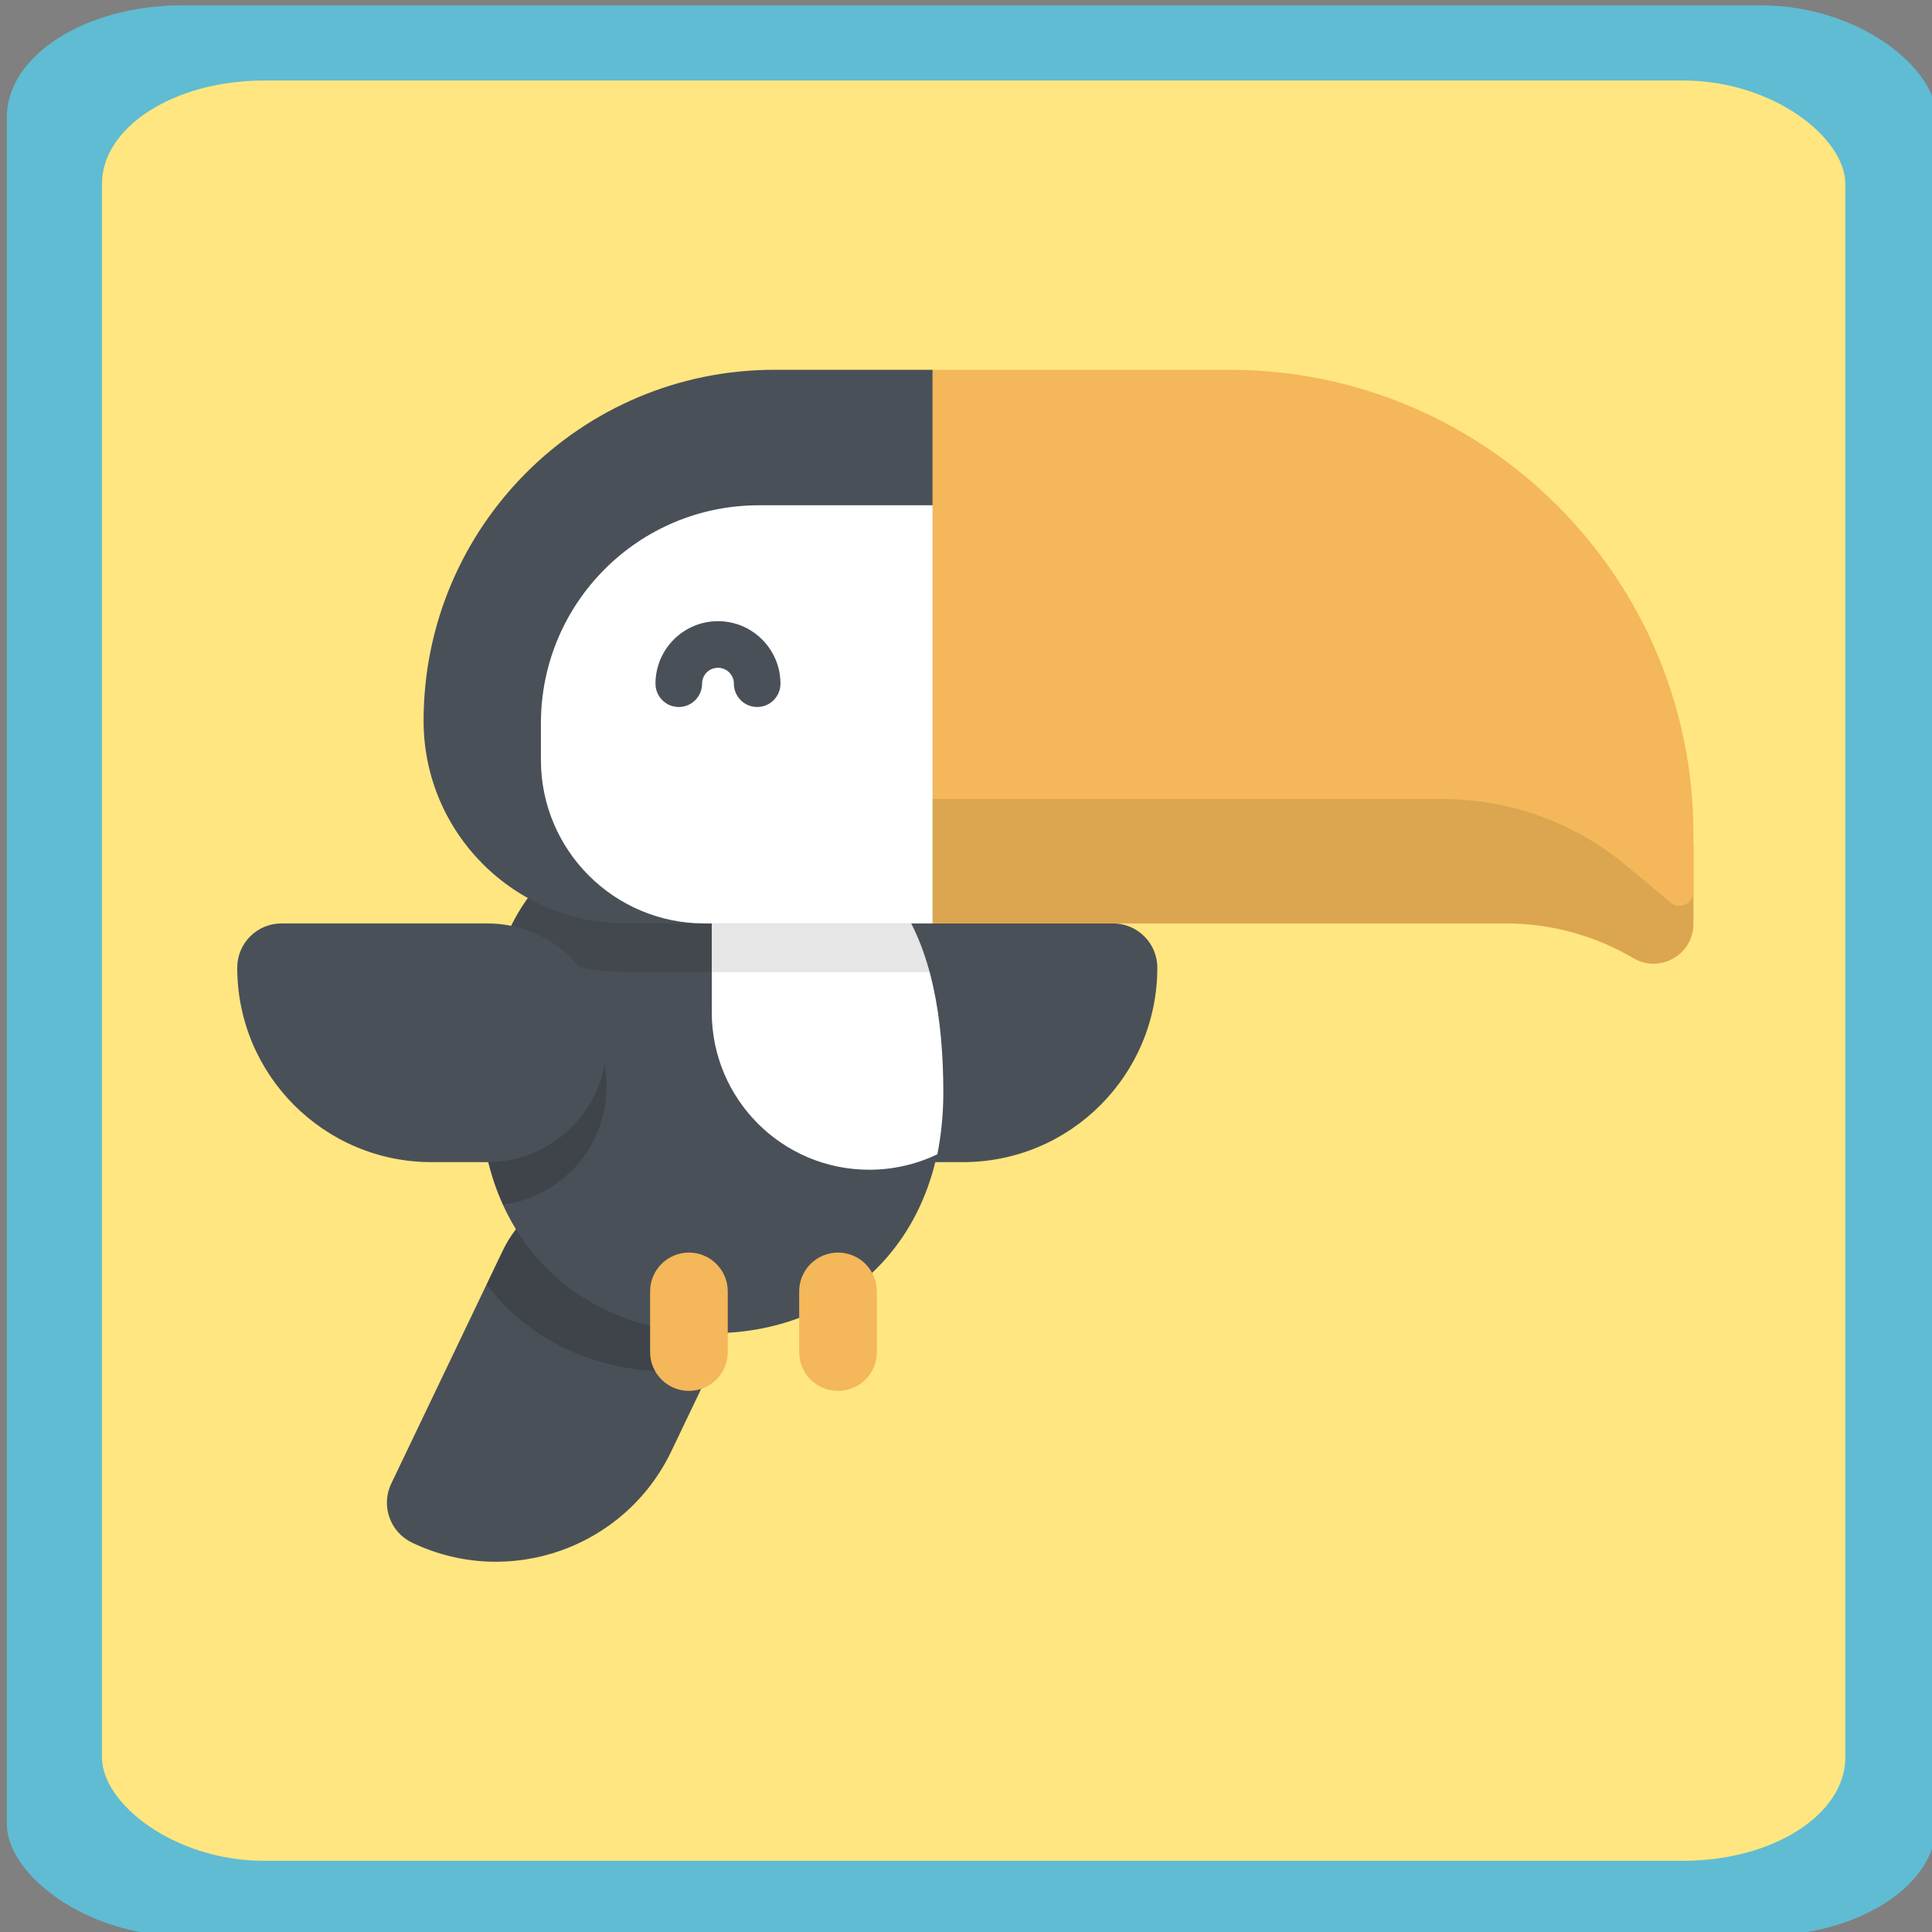 <?xml version="1.0" encoding="UTF-8" standalone="no"?>
<!-- Generator: Adobe Illustrator 19.0.0, SVG Export Plug-In . SVG Version: 6.00 Build 0)  -->

<svg
   xmlns:dc="http://purl.org/dc/elements/1.1/"
   xmlns:cc="http://creativecommons.org/ns#"
   xmlns:rdf="http://www.w3.org/1999/02/22-rdf-syntax-ns#"
   xmlns:svg="http://www.w3.org/2000/svg"
   xmlns="http://www.w3.org/2000/svg"
   xmlns:sodipodi="http://sodipodi.sourceforge.net/DTD/sodipodi-0.dtd"
   xmlns:inkscape="http://www.inkscape.org/namespaces/inkscape"
   version="1.1"
   id="Layer_1"
   x="0px"
   y="0px"
   viewBox="0 0 512 512"
   style="enable-background:new 0 0 512 512;"
   xml:space="preserve"
   sodipodi:docname="tucan.svg"
   inkscape:version="0.92.2 (5c3e80d, 2017-08-06)"><rect x="0" y="0" width="512" height="512" fill="#808080" stroke="none"/><defs
     id="defs43" /><sodipodi:namedview
     pagecolor="#ffffff"
     bordercolor="#666666"
     borderopacity="1"
     objecttolerance="10"
     gridtolerance="10"
     guidetolerance="10"
     inkscape:pageopacity="0"
     inkscape:pageshadow="2"
     inkscape:window-width="1280"
     inkscape:window-height="945"
     id="namedview41"
     showgrid="false"
     inkscape:zoom="0.4609375"
     inkscape:cx="190.62287"
     inkscape:cy="367.38569"
     inkscape:window-x="-9"
     inkscape:window-y="-9"
     inkscape:window-maximized="1"
     inkscape:current-layer="g8" /><g
     id="g858"
     transform="translate(1.534)"><g
       transform="matrix(1.567,0,0,1,-145.237,0)"
       id="g8"><rect
         style="opacity:1;fill:#5fbcd3;fill-opacity:1;stroke:none;stroke-width:0.341;stroke-linecap:butt;stroke-miterlimit:4;stroke-dasharray:none;stroke-dashoffset:0;stroke-opacity:1;paint-order:normal"
         id="rect841"
         width="326.329"
         height="511.659"
         x="92.858"
         y="1.406"
         ry="29.706" /><rect
         ry="27.392"
         y="21.34"
         x="108.953"
         height="471.792"
         width="294.832"
         id="rect843"
         style="opacity:1;fill:#ffe680;fill-opacity:1;stroke:none;stroke-width:0.311;stroke-linecap:butt;stroke-miterlimit:4;stroke-dasharray:none;stroke-dashoffset:0;stroke-opacity:1;paint-order:normal" /><g
         id="g940"
         transform="matrix(0.481,0,0,0.754,131.828,62.915)"><path
           id="path834"
           d="m 169.005,392.416 -16.381,34.21 c -16.301,34.044 -57.114,48.429 -91.16,32.128 v 0 c -7.749,-3.711 -11.023,-13 -7.313,-20.75 l 39.178,-81.823 c 10.006,-20.897 35.058,-29.727 55.955,-19.721 v 0 c 20.898,10.008 29.727,35.059 19.721,55.956 z"
           style="fill:#4a5058"
           inkscape:connector-curvature="0" /><path
           id="path836"
           d="m 149.285,336.463 v 0 c -20.897,-10.006 -45.949,-1.177 -55.955,19.72 l -5.655,11.811 c 14.873,19.737 38.354,30.63 64.79,30.63 4.808,0 9.511,-0.381 14.091,-1.09 l 2.45,-5.117 c 10.005,-20.898 1.176,-45.949 -19.721,-55.954 z"
           style="opacity:0.15;enable-background:new"
           inkscape:connector-curvature="0" /><g
           id="g842"><path
             id="path838"
             d="m 235.576,325.019 h 19.579 c 37.746,0 68.345,-30.599 68.345,-68.345 v 0 c 0,-8.592 -6.965,-15.556 -15.556,-15.556 h -72.368 c -23.169,0 -41.951,18.782 -41.951,41.951 v 0 c 0,23.168 18.782,41.95 41.951,41.95 z"
             style="fill:#4a5058"
             inkscape:connector-curvature="0" /><path
             id="path840"
             d="m 248.259,300.679 c 0,-52.996 -16.29,-95.958 -81.416,-95.958 -65.126,0 -81.416,42.962 -81.416,95.958 0,52.996 36.451,84.477 81.416,84.477 44.965,0 81.416,-31.481 81.416,-84.477 z"
             style="fill:#4a5058"
             inkscape:connector-curvature="0" /></g><path
           id="path844"
           d="m 166.843,204.721 v 67.604 c 0,30.576 24.787,55.362 55.362,55.362 v 0 c 8.584,0 16.713,-1.955 23.963,-5.442 1.352,-6.935 2.09,-14.147 2.09,-21.566 10e-4,-52.996 -16.289,-95.958 -81.415,-95.958 z"
           style="fill:#ffffff"
           inkscape:connector-curvature="0" /><path
           id="path846"
           d="m 166.843,204.721 c -39.461,0 -60.989,15.776 -71.831,39.997 11.724,8.492 26.129,13.513 41.713,13.513 h 106.712 c -8.592,-31.703 -30.199,-53.51 -76.594,-53.51 z"
           style="opacity:0.1;enable-background:new"
           inkscape:connector-curvature="0" /><path
           id="path848"
           d="m 490.88,253.323 v 0 c -13.588,-7.992 -29.067,-12.206 -44.831,-12.206 H 244.507 V 188.16 H 476.284 L 512,213.404 v 27.839 c 0,10.838 -11.777,17.574 -21.12,12.08 z"
           style="fill:#f4b759"
           inkscape:connector-curvature="0" /><path
           id="path850"
           d="m 490.88,253.323 v 0 c -13.588,-7.992 -29.067,-12.206 -44.831,-12.206 H 244.507 V 188.16 H 476.284 L 512,213.404 v 27.839 c 0,10.838 -11.777,17.574 -21.12,12.08 z"
           style="opacity:0.1;enable-background:new"
           inkscape:connector-curvature="0" /><path
           id="path852"
           d="M 244.507,241.117 H 136.725 c -39.326,0 -71.207,-31.88 -71.207,-71.207 v 0 c 0,-68.142 55.239,-123.381 123.381,-123.381 h 55.607 z"
           style="fill:#4a5058"
           inkscape:connector-curvature="0" /><path
           id="path854"
           d="M 503.926,233.773 488.345,220.788 C 470.207,205.673 447.344,197.396 423.733,197.396 H 244.507 V 46.529 H 348.82 c 90.122,0 163.18,73.058 163.18,163.18 v 20.282 c 0,4.174 -4.868,6.454 -8.074,3.782 z"
           style="fill:#f4b759"
           inkscape:connector-curvature="0" /><path
           id="path856"
           d="m 164.248,241.117 h 80.26 V 94.15 h -61.113 c -42.319,0 -76.624,34.306 -76.624,76.624 v 12.864 c -0.002,31.745 25.733,57.479 57.477,57.479 z"
           style="fill:#ffffff"
           inkscape:connector-curvature="0" /><path
           id="path858"
           d="m 182.808,165.047 c -4.523,0 -8.19,-3.667 -8.19,-8.19 0,-3.084 -2.508,-5.593 -5.592,-5.593 -3.084,0 -5.593,2.509 -5.593,5.593 0,4.523 -3.667,8.19 -8.19,8.19 -4.523,0 -8.19,-3.667 -8.19,-8.19 0,-12.116 9.856,-21.973 21.973,-21.973 12.115,0 21.971,9.856 21.971,21.973 10e-4,4.523 -3.666,8.19 -8.189,8.19 z"
           style="fill:#4a5058"
           inkscape:connector-curvature="0" /><path
           id="path860"
           d="m 90.723,256.531 c -3.822,13.216 -5.295,28.228 -5.295,44.148 0,14.859 2.868,28.025 7.983,39.282 20.575,-2.688 36.465,-20.275 36.465,-41.582 v 0 c 0,-22.228 -17.29,-40.407 -39.153,-41.848 z"
           style="opacity:0.15;enable-background:new"
           inkscape:connector-curvature="0" /><path
           id="path862"
           d="M 87.925,325.019 H 68.346 C 30.599,325.019 0,294.42 0,256.674 v 0 c 0,-8.592 6.965,-15.556 15.556,-15.556 h 72.369 c 23.169,0 41.951,18.782 41.951,41.951 v 0 c 0,23.168 -18.783,41.95 -41.951,41.95 z"
           style="fill:#4a5058"
           inkscape:connector-curvature="0" /><g
           id="g868"><path
             id="path864"
             d="m 158.816,405.418 c -7.539,0 -13.65,-6.112 -13.65,-13.65 v -21.317 c 0,-7.538 6.111,-13.65 13.65,-13.65 7.539,0 13.65,6.112 13.65,13.65 v 21.317 c -0.001,7.538 -6.113,13.65 -13.65,13.65 z"
             style="fill:#f4b759"
             inkscape:connector-curvature="0" /><path
             id="path866"
             d="m 211.23,405.418 c -7.539,0 -13.65,-6.112 -13.65,-13.65 v -21.317 c 0,-7.538 6.111,-13.65 13.65,-13.65 7.539,0 13.65,6.112 13.65,13.65 v 21.317 c 0,7.538 -6.112,13.65 -13.65,13.65 z"
             style="fill:#f4b759"
             inkscape:connector-curvature="0" /></g><g
           id="g870" /><g
           id="g872" /><g
           id="g874" /><g
           id="g876" /><g
           id="g878" /><g
           id="g880" /><g
           id="g882" /><g
           id="g884" /><g
           id="g886" /><g
           id="g888" /><g
           id="g890" /><g
           id="g892" /><g
           id="g894" /><g
           id="g896" /><g
           id="g898" /></g></g></g><g
     id="g10" /><g
     id="g12" /><g
     id="g14" /><g
     id="g16" /><g
     id="g18" /><g
     id="g20" /><g
     id="g22" /><g
     id="g24" /><g
     id="g26" /><g
     id="g28" /><g
     id="g30" /><g
     id="g32" /><g
     id="g34" /><g
     id="g36" /><g
     id="g38" /></svg>